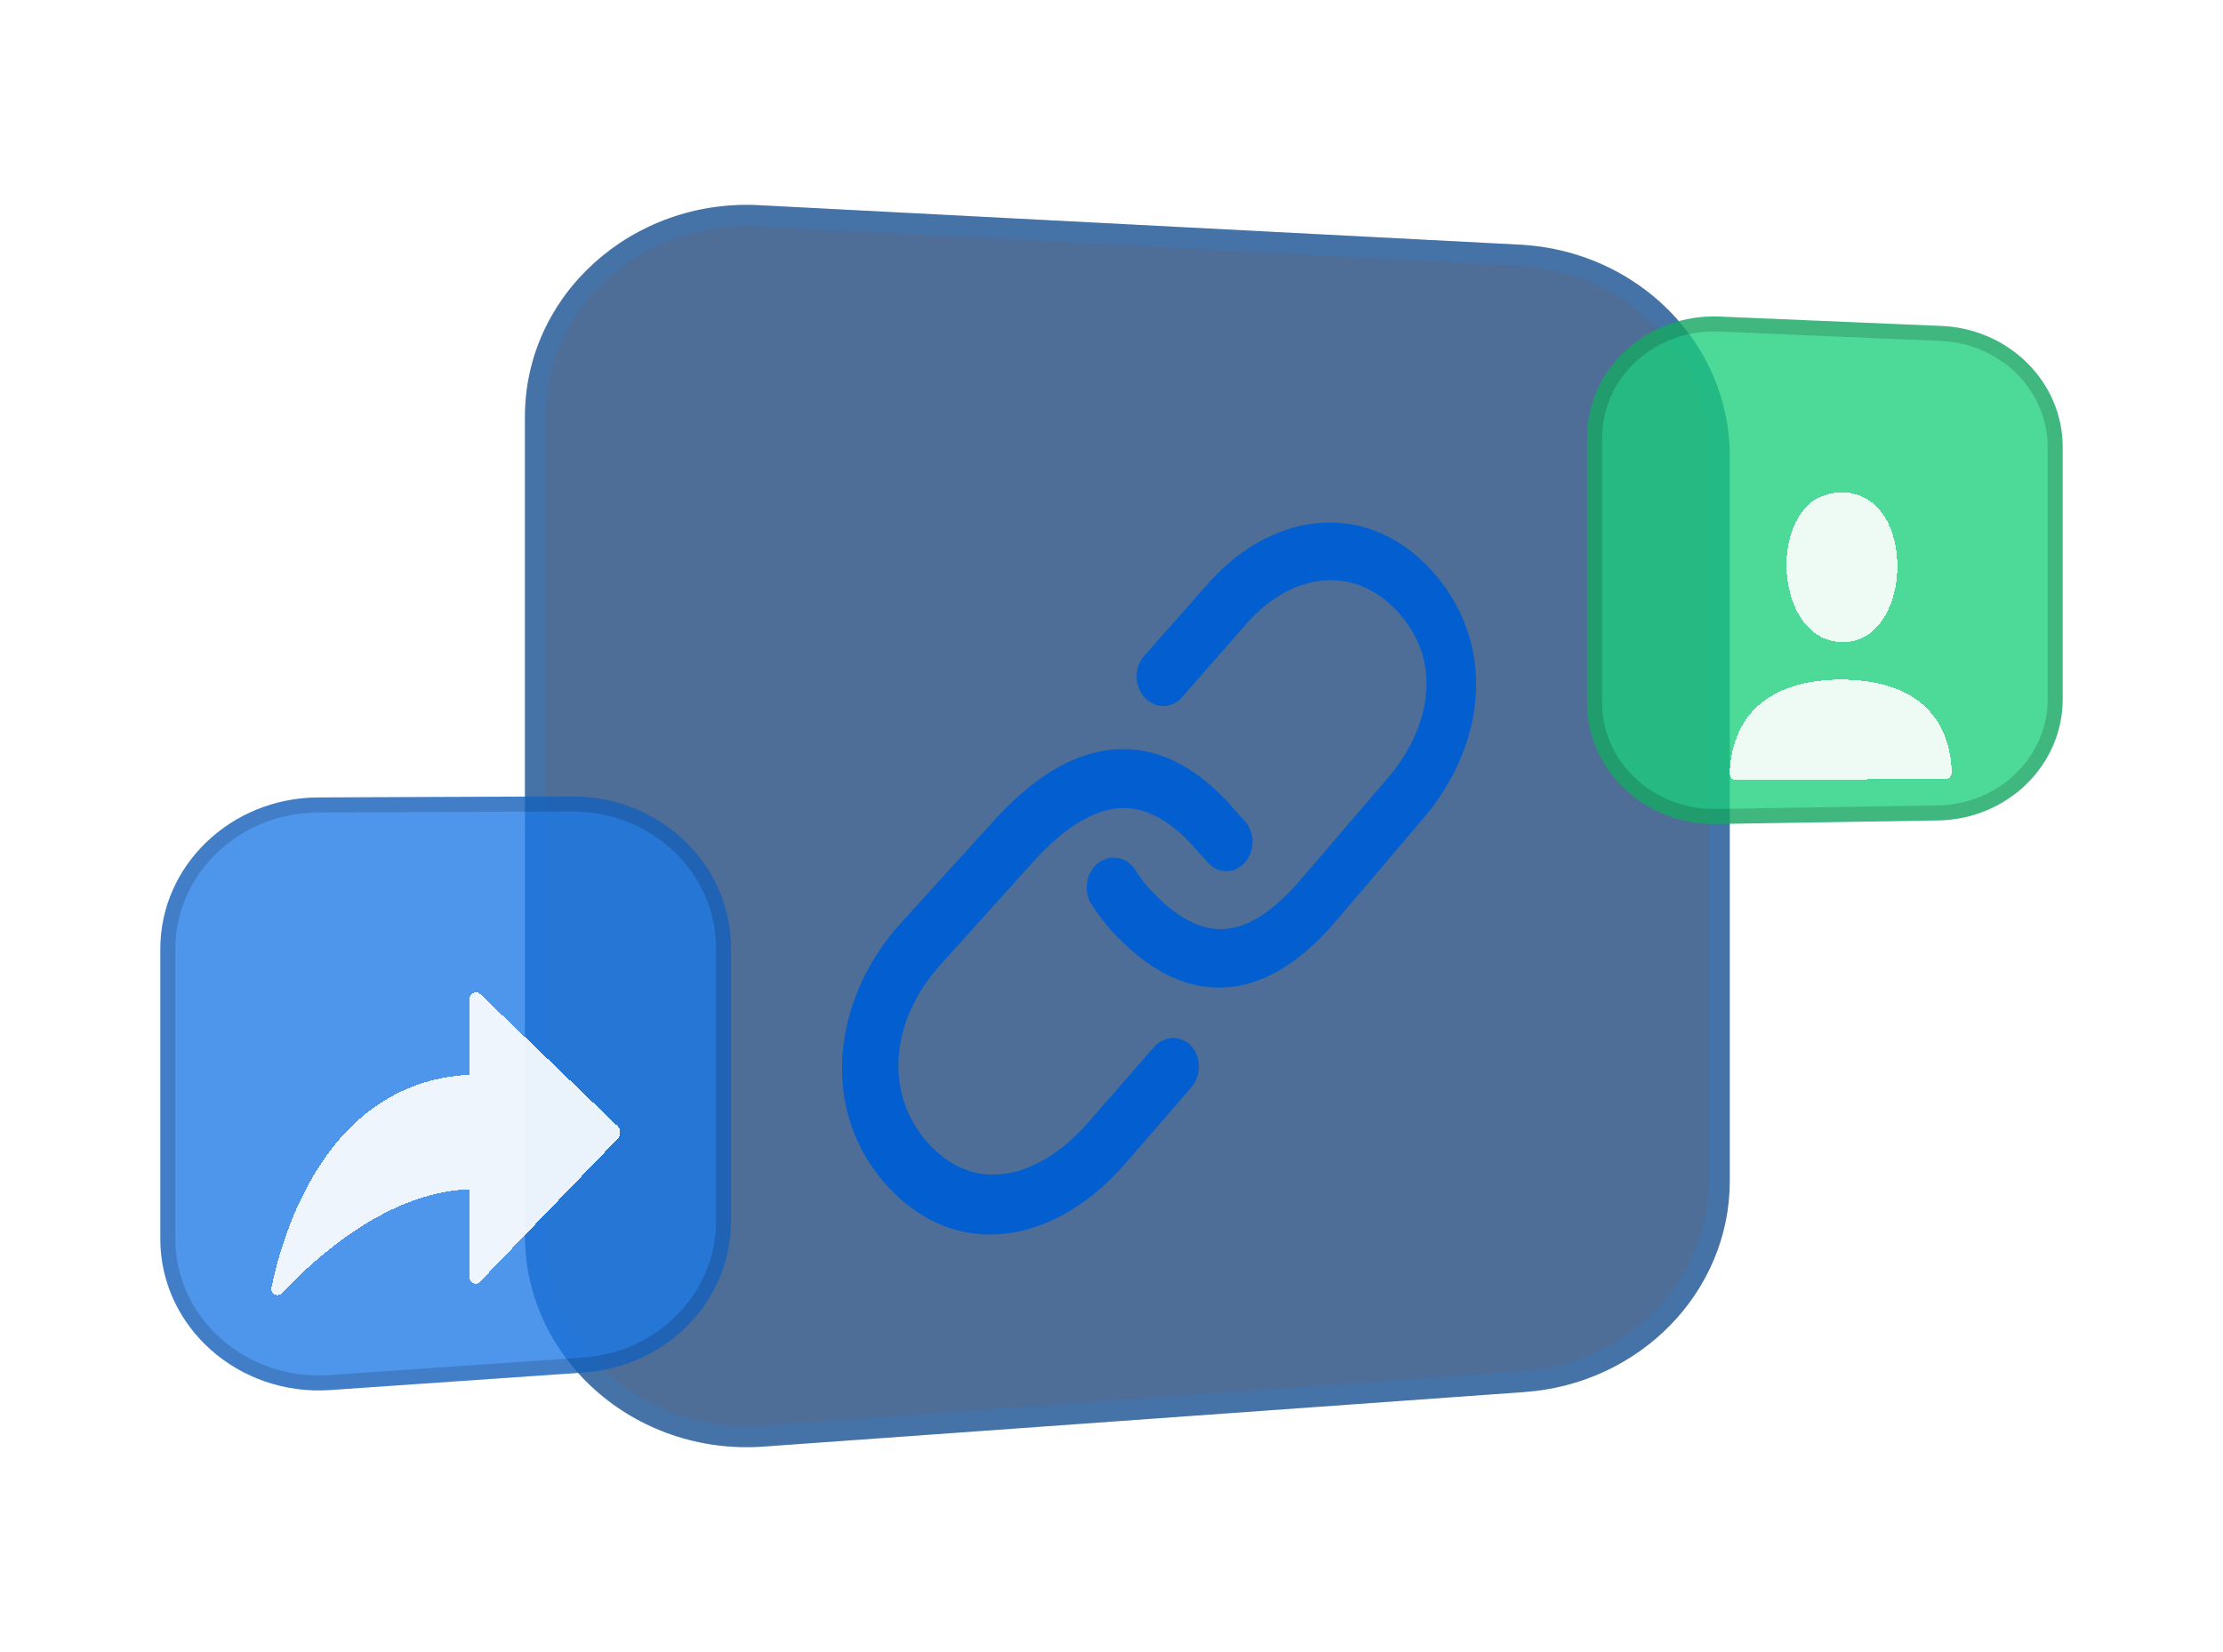 <svg width="148" height="110" viewBox="0 0 148 110" fill="none" xmlns="http://www.w3.org/2000/svg">
	<path d="M34.949 27.742C34.949 19.654 42.064 13.224 50.527 13.662L101.188 16.29C109.026 16.696 115.162 22.879 115.162 30.369V78.624C115.162 86.002 109.203 92.132 101.493 92.685L50.832 96.316C42.259 96.93 34.949 90.459 34.949 82.256V27.742Z" fill="#224A7D" fill-opacity="0.8"/>
	<path d="M35.649 27.742C35.649 20.088 42.394 13.942 50.491 14.361L101.152 16.989C108.646 17.377 114.462 23.28 114.462 30.369V78.624C114.462 85.607 108.814 91.458 101.443 91.987L50.782 95.618C42.58 96.206 35.649 90.019 35.649 82.256V27.742Z" stroke="#1587FA" stroke-opacity="0.16" stroke-width="1.4"/>
	<g filter="url(#filter0_d_8531_178478)">
		<path fill-rule="evenodd" clip-rule="evenodd" d="M80.628 34.64C84.832 30.022 91.191 29.16 95.556 34.259C97.668 36.727 98.501 39.696 98.224 42.659C97.953 45.567 96.627 48.339 94.659 50.61L88.852 57.435C86.512 60.131 83.998 61.697 81.324 61.758C78.626 61.823 76.183 60.346 74.017 57.983C73.508 57.429 73.057 56.832 72.662 56.201C72.103 55.312 72.31 54.078 73.12 53.453C73.93 52.829 75.035 53.047 75.59 53.933C75.862 54.367 76.169 54.78 76.521 55.164C78.295 57.112 79.885 57.887 81.324 57.863C82.753 57.838 84.45 57.017 86.438 54.749L92.293 47.921C93.872 46.118 94.763 44.099 94.94 42.219C95.111 40.397 94.632 38.554 93.203 36.899C90.425 33.677 86.248 33.923 83.088 37.416L78.697 42.425C78.02 43.194 76.909 43.207 76.21 42.447C75.51 41.687 75.493 40.444 76.173 39.671L80.628 34.631V34.64ZM74.094 45.905C76.876 45.656 79.393 46.93 81.598 49.247L81.618 49.266L82.887 50.681C83.56 51.435 83.56 52.66 82.887 53.426C82.211 54.192 81.113 54.204 80.434 53.45L79.195 52.075C77.492 50.303 75.905 49.678 74.392 49.822C72.812 49.973 70.934 51.001 68.766 53.404L62.587 60.266C59.176 64.045 58.851 69.039 61.931 72.263C63.511 73.916 65.278 74.417 67.025 74.134C68.816 73.845 70.73 72.7 72.424 70.765L76.822 65.725C77.508 64.937 78.62 64.903 79.306 65.645C79.989 66.383 79.992 67.617 79.309 68.405L74.944 73.445C72.826 75.888 70.201 77.605 67.42 78.073C64.558 78.556 61.683 77.682 59.307 75.217C54.4 70.125 55.404 62.488 59.963 57.478L66.192 50.616C68.705 47.856 71.346 46.148 74.094 45.902V45.905Z" fill="#035FCF"/>
	</g>
	<path d="M10.674 63.183C10.674 57.629 15.371 53.12 21.183 53.096L38.07 53.026C43.916 53.002 48.669 57.525 48.669 63.113V81.324C48.669 86.613 44.395 91.004 38.875 91.385L21.988 92.551C15.876 92.972 10.674 88.347 10.674 82.49V63.183Z" fill="#1B79E6" fill-opacity="0.78"/>
	<path d="M11.174 63.183C11.174 57.925 15.627 53.619 21.185 53.596L38.072 53.526C43.663 53.503 48.169 57.824 48.169 63.113V81.324C48.169 86.332 44.118 90.522 38.841 90.886L21.954 92.052C16.107 92.455 11.174 88.034 11.174 82.49V63.183Z" stroke="black" stroke-opacity="0.16"/>
	<g filter="url(#filter1_d_8531_178478)">
		<path d="M31.956 62.171C31.69 61.915 31.264 62.13 31.264 62.521V67.594C31.215 67.575 31.164 67.568 31.112 67.57C21.806 68.147 18.863 77.927 18.073 81.719C17.981 82.168 18.489 82.411 18.798 82.082C20.807 79.933 25.636 75.44 31.101 75.192C31.158 75.189 31.215 75.174 31.264 75.15V81.048C31.264 81.44 31.69 81.62 31.956 81.343L41.105 71.841C41.341 71.598 41.341 71.188 41.105 70.963L31.956 62.171Z" fill="white" fill-opacity="0.9" shape-rendering="crispEdges"/>
	</g>
	<path d="M105.664 29.139C105.664 24.542 109.676 20.873 114.481 21.077L129.258 21.704C133.771 21.895 137.327 25.448 137.327 29.765V46.558C137.327 50.962 133.632 54.553 129.025 54.627L114.248 54.863C109.531 54.938 105.664 51.304 105.664 46.794V29.139Z" fill="#1BCE7B" fill-opacity="0.78"/>
	<path d="M106.164 29.139C106.164 24.849 109.916 21.384 114.46 21.577L129.236 22.203C133.502 22.384 136.827 25.735 136.827 29.765V46.558C136.827 50.669 133.372 54.057 129.017 54.127L114.24 54.363C109.78 54.434 106.164 51.003 106.164 46.794V29.139Z" stroke="black" stroke-opacity="0.16"/>
	<g filter="url(#filter2_d_8531_178478)">
		<path d="M129.939 47.234C129.654 42.505 125.998 41.272 122.665 41.246C119.332 41.221 115.465 42.434 115.162 47.298V47.517C115.162 47.749 115.333 47.938 115.541 47.938L129.577 47.859C129.777 47.859 129.936 47.673 129.936 47.446V47.234H129.939Z" fill="white" fill-opacity="0.9" shape-rendering="crispEdges"/>
		<path d="M120.577 29.446C120.78 29.288 121.106 29.107 121.511 28.969C121.904 28.832 122.31 28.763 122.644 28.773C123.951 28.814 124.85 29.453 125.44 30.35C126.039 31.273 126.344 32.537 126.321 33.831C126.297 35.126 125.945 36.389 125.311 37.297C124.697 38.194 123.81 38.764 122.644 38.752C120.733 38.729 119.479 37.126 119.071 35.011C118.66 32.881 119.203 30.567 120.589 29.446H120.577Z" fill="white" fill-opacity="0.9" shape-rendering="crispEdges"/>
	</g>
	<defs>
		<filter id="filter0_d_8531_178478" x="46.058" y="24.791" width="62.218" height="67.41" filterUnits="userSpaceOnUse" color-interpolation-filters="sRGB">
			<feFlood flood-opacity="0" result="BackgroundImageFix"/>
			<feColorMatrix in="SourceAlpha" type="matrix" values="0 0 0 0 0 0 0 0 0 0 0 0 0 0 0 0 0 0 127 0" result="hardAlpha"/>
			<feOffset dy="4"/>
			<feGaussianBlur stdDeviation="5"/>
			<feComposite in2="hardAlpha" operator="out"/>
			<feColorMatrix type="matrix" values="0 0 0 0 0 0 0 0 0 0 0 0 0 0 0 0 0 0 0.05 0"/>
			<feBlend mode="normal" in2="BackgroundImageFix" result="effect1_dropShadow_8531_178478"/>
			<feBlend mode="normal" in="SourceGraphic" in2="effect1_dropShadow_8531_178478" result="shape"/>
		</filter>
		<filter id="filter1_d_8531_178478" x="8.062" y="56.06" width="43.22" height="40.174" filterUnits="userSpaceOnUse" color-interpolation-filters="sRGB">
			<feFlood flood-opacity="0" result="BackgroundImageFix"/>
			<feColorMatrix in="SourceAlpha" type="matrix" values="0 0 0 0 0 0 0 0 0 0 0 0 0 0 0 0 0 0 127 0" result="hardAlpha"/>
			<feOffset dy="4"/>
			<feGaussianBlur stdDeviation="5"/>
			<feComposite in2="hardAlpha" operator="out"/>
			<feColorMatrix type="matrix" values="0 0 0 0 0 0 0 0 0 0 0 0 0 0 0 0 0 0 0.05 0"/>
			<feBlend mode="normal" in2="BackgroundImageFix" result="effect1_dropShadow_8531_178478"/>
			<feBlend mode="normal" in="SourceGraphic" in2="effect1_dropShadow_8531_178478" result="shape"/>
		</filter>
		<filter id="filter2_d_8531_178478" x="105.162" y="22.772" width="34.776" height="39.166" filterUnits="userSpaceOnUse" color-interpolation-filters="sRGB">
			<feFlood flood-opacity="0" result="BackgroundImageFix"/>
			<feColorMatrix in="SourceAlpha" type="matrix" values="0 0 0 0 0 0 0 0 0 0 0 0 0 0 0 0 0 0 127 0" result="hardAlpha"/>
			<feOffset dy="4"/>
			<feGaussianBlur stdDeviation="5"/>
			<feComposite in2="hardAlpha" operator="out"/>
			<feColorMatrix type="matrix" values="0 0 0 0 0 0 0 0 0 0 0 0 0 0 0 0 0 0 0.05 0"/>
			<feBlend mode="normal" in2="BackgroundImageFix" result="effect1_dropShadow_8531_178478"/>
			<feBlend mode="normal" in="SourceGraphic" in2="effect1_dropShadow_8531_178478" result="shape"/>
		</filter>
	</defs>
</svg>
